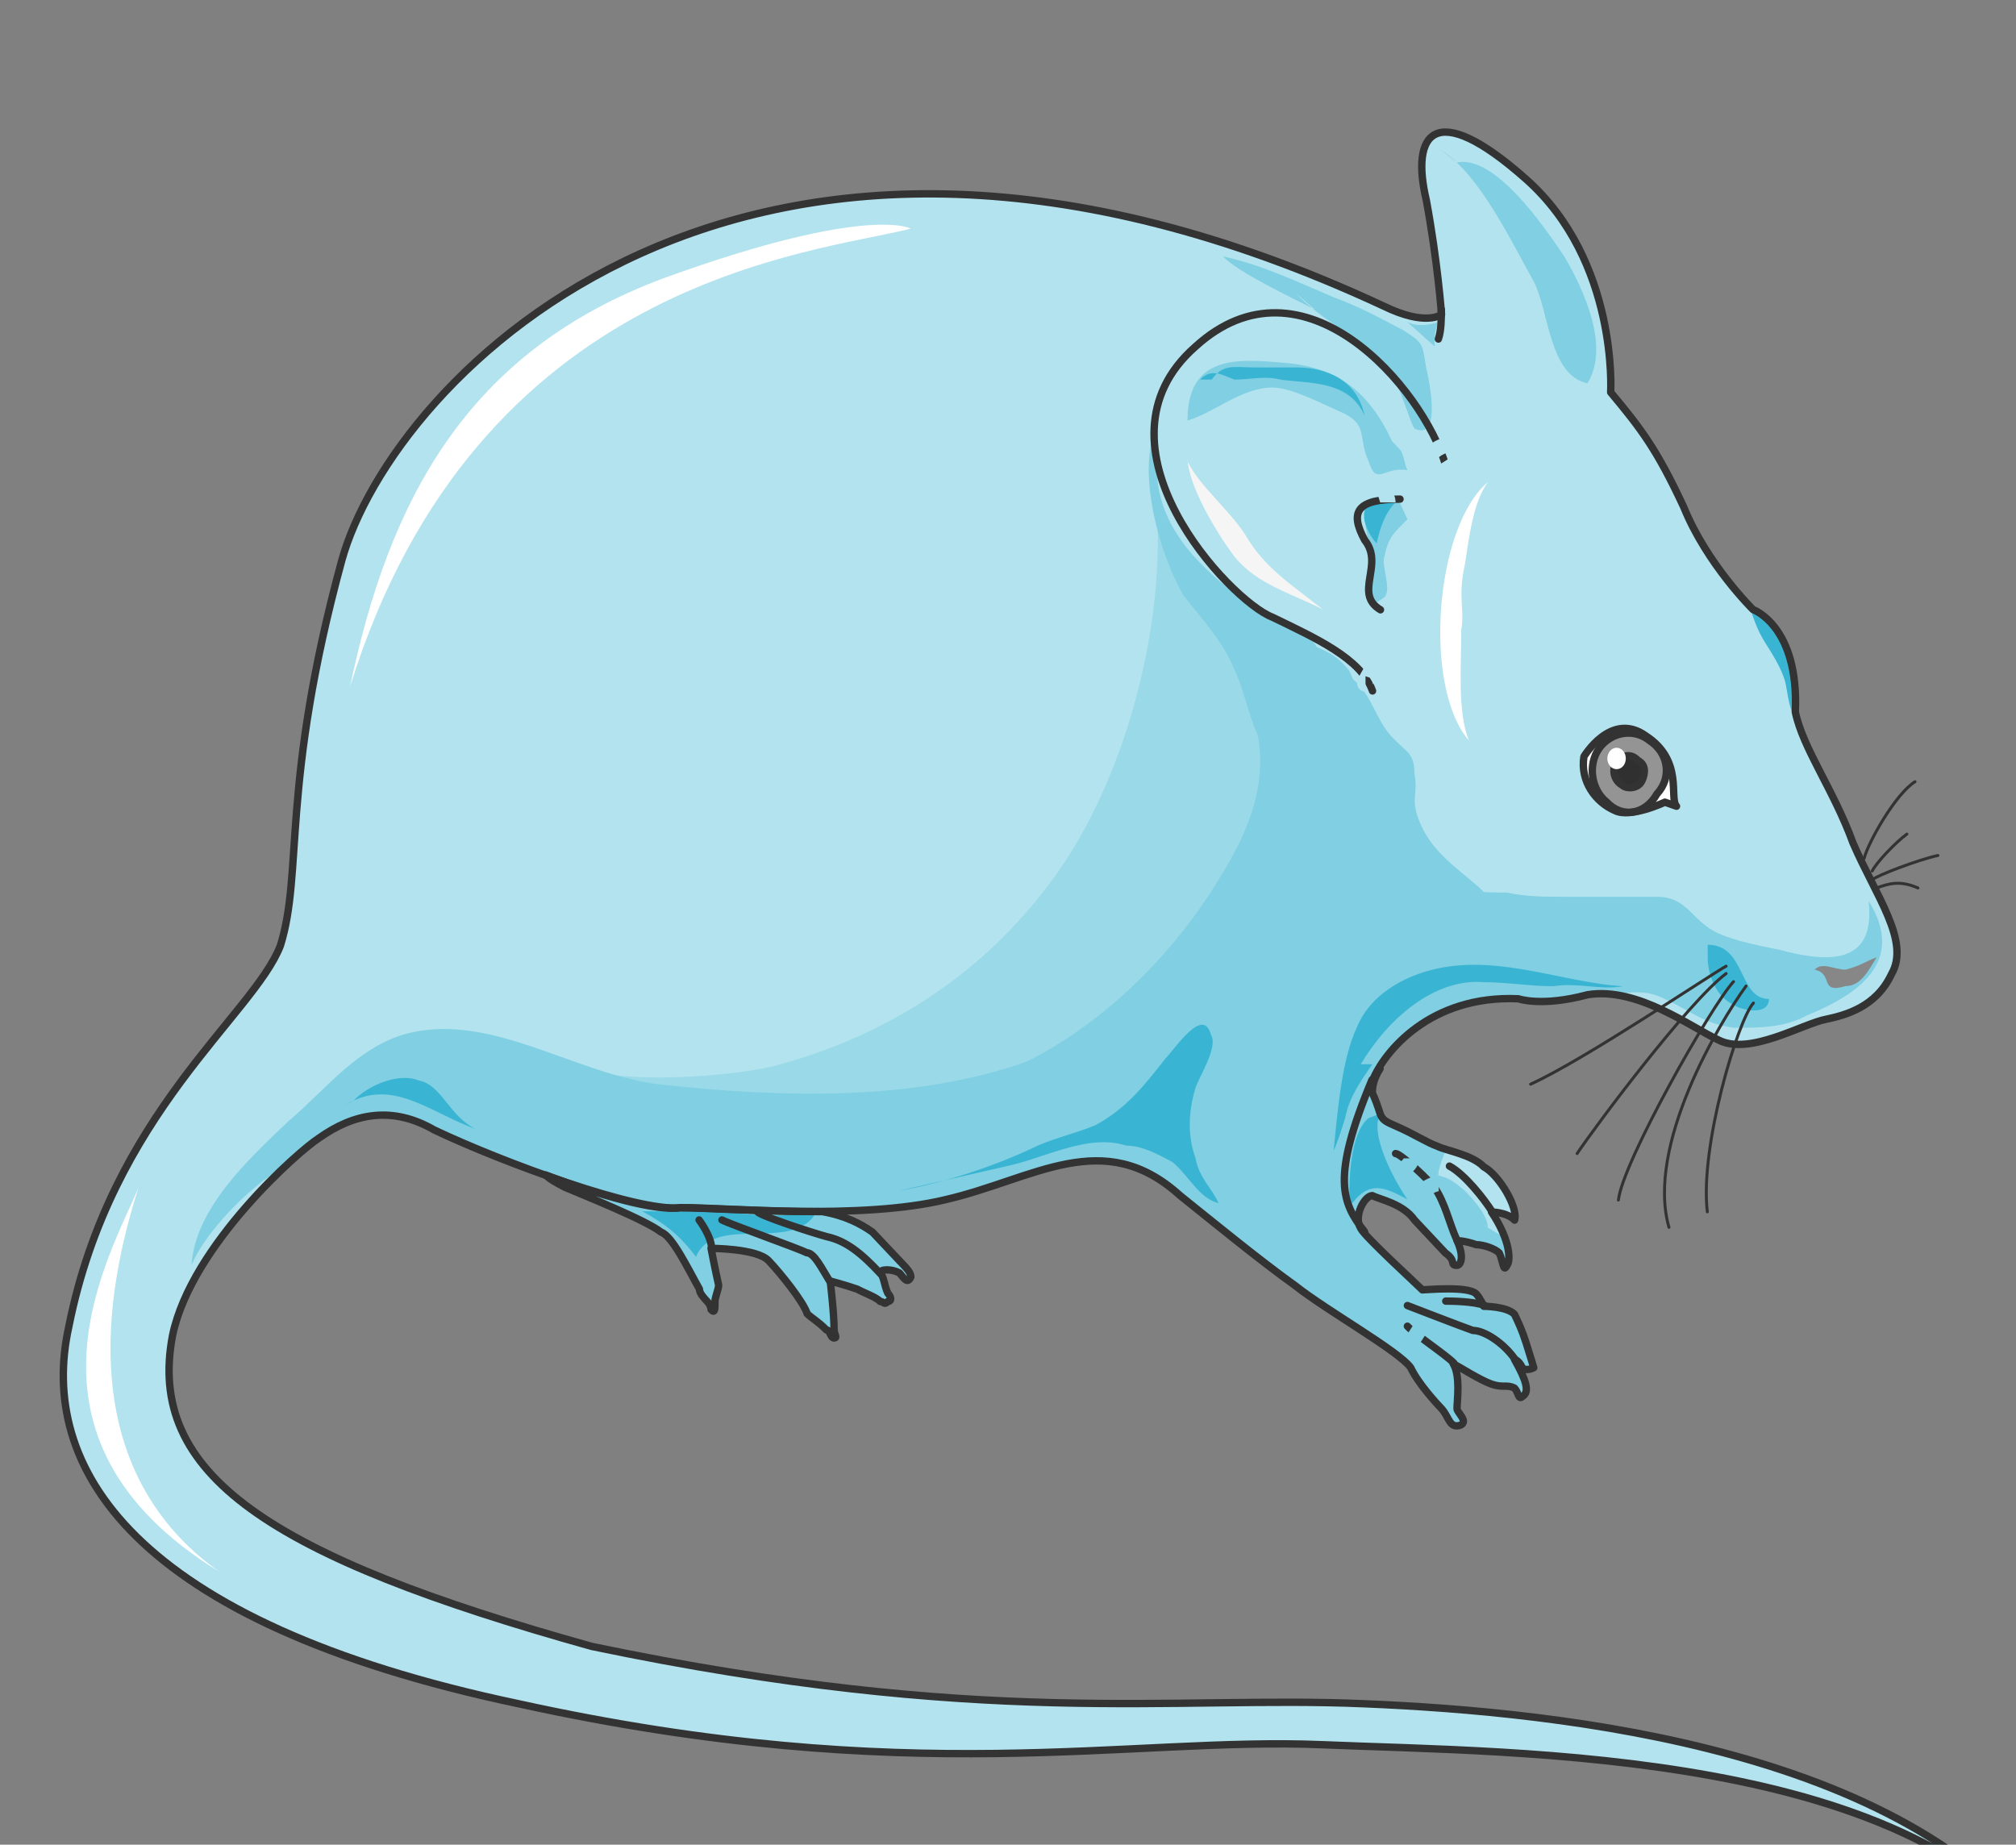<svg xmlns="http://www.w3.org/2000/svg" version="1.0" viewBox="0 0 218.457 199.899"><rect x="0" y="0" width="218.457" height="199.899" fill="#808080" stroke="none"/><defs><clipPath clipPathUnits="userSpaceOnUse" id="a"><path d="M5.836 13.272h218.188v200.039H5.836z"/></clipPath></defs><path clip-path="url(#a)" d="M37.038 60.723c-6.656 24.425-4.158 33.76-6.656 41.755-2.919 7.535-18.33 18.189-22.927 41.295-3.337 15.09 6.676 31.98 48.75 40.855 42.495 9.334 66.26 3.558 87.088 4.437 21.247.9 65 .44 79.572 23.086-14.571-22.646-53.748-26.643-74.995-27.523-20.827-.9-41.235 2.658-83.749-6.216-34.999-9.774-48.33-18.649-45.412-33.76 2.078-9.774 13.751-19.988 15.83-21.307 3.758-2.678 7.915-3.558 12.512-.9 7.496 3.559 22.067 8.895 26.664 8.436 4.997 0 19.568 1.339 28.743-.88 9.594-2.218 17.09-7.995 25.424-.44 3.318 2.659 8.735 7.096 12.493 9.775 3.338 2.658 11.253 7.095 12.492 8.874.84 1.78 2.919 3.998 3.338 4.437.84.9.84 2.22 2.08 1.78.839-.44-.4-1.34-.4-1.78 0-.879.4-3.557-.42-4.877.82.44 2.918 1.78 4.157 2.22 1.26.439 1.679 0 2.499.439.42.44.42 1.339.839.9.84-.46.42-1.78-.84-3.998 0 0 .42 0 .84.88.42.439 1.24 0 1.24 0s-.4-1.34-.82-2.66c-.42-1.338-.84-2.218-1.26-3.117-.819-.88-3.337-.88-3.337-.88s-.4-.9-.82-1.339c-.84-.88-5.417-.44-5.836-.44-.42-.44-6.257-5.776-6.676-6.656-.82-1.339.42-3.558 1.259-3.558.84.44 3.338.88 4.577 2.659.84.9 2.499 2.658 3.338 3.558 1.26.88.42 1.339 1.26 1.339.4 0 .819-.9 0-2.678 0 0 .819 0 2.078.44.82 0 2.079.459 2.499.899.42.88.42 2.218.839 1.339.4-.46.4-2.678-1.679-5.777 0 0 1.679 0 2.499.88.42-1.34-1.66-4.877-3.338-5.777-1.24-1.319-4.158-1.779-4.997-2.218-1.24-.44-2.499-1.32-4.578-2.219-2.078-.88-1.259-.88-2.498-3.558 0-.44 0-1.319.84-2.658l-.84 1.339c1.24-3.118 6.256-9.334 15.83-8.895 0 0 2.499.9 7.496-.44 5.416-.879 11.253 3.559 14.171 4.898 3.338 1.759 9.175-1.78 11.673-2.239 2.079-.44 5.417-1.32 7.076-4.877 2.079-3.558-1.66-8.435-4.158-14.211-2.098-5.777-5.416-10.214-6.256-14.212.42-9.334-4.577-11.093-4.577-11.093s-4.997-4.897-7.516-11.113c-2.898-6.217-4.577-8.435-7.915-12.433 0 0 .84-14.211-9.154-23.086-10.014-8.894-12.513-4.897-10.834 2.219 1.24 6.656 1.66 12.432 1.66 12.432s-1.66 1.34-6.257-.9C80.371.76 42.454 41.176 37.038 60.724z" fill="#b3e3ee" fill-rule="evenodd" fill-opacity="1" stroke="none"/><path d="M61.283 114.85c3.758 3.119 19.168 1.78 23.346.46 11.253-3.118 21.247-9.314 28.742-19.088 7.915-10.194 12.493-26.184 12.073-39.496.42 2.218 4.177 5.336 5.836 7.115 3.758 4.438 7.496 7.096 9.595 12.853 3.318 8.874-4.598 22.646-10.414 28.842-5.417 5.337-11.673 10.214-19.168 12.433-6.676 2.218-14.592 3.537-21.667 4.437-9.175 1.319-16.25-.9-25.005-3.118z" fill="#9ad9e8" fill-rule="evenodd" fill-opacity="1" stroke="none"/><path d="M59.124 127.323c.42.46 1.26.9 2.099 1.339 2.079.88 8.735 3.538 10.414 4.857 1.239.44 2.918 3.978 4.157 6.176 0 .44.42.88.84 1.34.42.44.42.879.42.879.419.44.419 0 .419-.88 0-.46.4-1.339.4-1.778-.4-1.76-.82-3.978-.82-3.978s4.997 0 6.237 1.34c1.259 1.318 3.757 4.417 4.177 5.736.42.44 1.24.88 2.079 1.759.42 0 .42.88.84.88.399 0 0-.44 0-.88 0-1.76-.42-5.297-.42-5.297s1.658.44 2.918.88c.82.44 2.078.879 2.498 1.339.42 0 .42.44.82 0 .42 0 .42-.46 0-.9-.4-.88-.4-1.759-.82-2.199 0-.44 1.24-.44 2.079 0 .42.44.84 1.32 1.24.44 0-.44-.4-.88-.82-1.32-.84-.899-2.499-2.657-3.338-3.537-1.24-.88-2.919-1.779-5.417-2.219-6.256 0-12.492-.44-15.41-.44-2.5.44-8.755-1.319-14.592-3.537z" fill="#80cfe2" fill-rule="evenodd" fill-opacity="1" stroke="none"/><path d="M20.747 137.097c1.68-3.998 7.096-9.314 10.854-11.093 1.24-1.34 2.498-2.219 2.918-2.659 3.738-2.658 7.915-3.558 12.493-.9 7.495 3.559 22.086 8.875 26.683 8.436 4.997 0 19.588 1.339 28.743-.88 9.594-2.218 17.09-7.995 25.425-.44 3.337 2.659 8.754 7.096 12.512 9.755 3.338 2.658 11.253 7.095 12.512 8.874.82 1.76 2.919 3.978 3.318 4.438.84.879.84 2.198 2.1 1.758.819-.44-.42-1.319-.42-1.758 0-.9.42-3.558-.42-4.898.84.46 2.918 1.78 4.157 2.22 1.26.459 1.679 0 2.519.459.4.44.4 1.319.819.88.84-.44.42-1.78-.82-3.998 0 0 .4 0 .82.9.42.439 1.26 0 1.26 0l-.84-2.68c-.42-1.318-.84-2.218-1.24-3.097-.839-.88-3.337-.88-3.337-.88s-.42-.9-.84-1.339c-.84-.88-5.417-.44-5.836-.44-.42-.44-6.257-5.776-6.676-6.656-.82-1.339.42-3.538 1.259-3.538.84.44 3.338.88 4.577 2.659.84.88 2.519 2.658 3.338 3.538 1.26.9.42 1.339 1.26 1.339.42 0 .819-.9 0-2.658 0 0 .819 0 2.078.44.84 0 2.079.439 2.499.879.42.9.42 2.218.839 1.339.42-.44.42-1.34-.42-3.118-2.498-1.32-5.836-3.538-6.676-5.317-.82-1.32 0-2.658.42-3.998-.42 0-.82-.44-.82-.44-1.259-.439-2.518-1.318-4.597-2.218-2.078-.88-1.239-.88-2.498-3.538 0-.44 0-1.339.84-2.658l-.84 1.319c1.26-3.098 6.256-9.314 15.83-8.875 0 0 2.519.9 7.516-.44h2.918c2.079-.44 3.738-.44 5.417.44 2.918 1.34 4.157 2.659 7.495 3.118 2.918 0 5.417 0 7.915-1.339 5.417-2.218 10.834-5.756 6.676-12.412.84 7.096-4.577 6.656-9.594 5.317-2.079-.44-4.577-.88-6.656-1.78-2.918-1.319-3.338-3.977-6.676-3.977h-9.594c-2.498 0-4.577 0-6.656-.46-2.079 0-4.597 0-6.676-.88-2.498-.439-3.738-3.557-6.256-3.997-7.496-1.779-8.735 6.656-14.172 9.315-4.157 2.218-7.915 3.558-11.652 6.656-4.178 3.558-9.175 5.776-14.172 7.535-12.093 3.998-25.844 3.558-38.357 2.219-9.574-.88-19.168-8.415-28.762-5.317-4.997 1.779-7.915 5.776-12.073 9.314-4.177 3.998-10.014 9.315-10.434 15.53z" fill="#80cfe2" fill-rule="evenodd" fill-opacity="1" stroke="none"/><path d="M105.416 117.489c10.834-3.538 20.388-11.953 26.644-22.167 3.318-5.317 5.816-11.073 3.738-17.729-1.66-3.538 1.259-8.875 3.737-7.975 2.499.88 4.997 2.658 7.076 3.977 2.079 1.78 2.499 4.438 4.178 6.217 1.659 1.779 2.478 1.779 2.478 3.997.42 2.219-.4 2.659.42 4.877 1.26 3.538 4.157 5.317 6.656 7.536 4.157 3.977-2.079 5.316-5.817 6.196-5.416.9-10.813 1.779-16.23 3.558-2.498.88-7.915 5.317-10.813 4.877zM157.864 17.61c4.158-.88 9.575 7.095 11.653 10.193 2.079 3.538 4.977 9.754 2.499 13.732-4.178-.88-4.178-7.975-5.837-11.073-2.498-4.438-5.816-11.513-9.994-14.192zM151.688 54.487c-5.816-2.239-3.318 2.219-3.318 5.776 0 .88-1.659 7.096 1.66 4.438.819-.88-.42-3.558 0-4.438.419-2.218 1.238-2.678 2.478-3.997zM150.849 47.811c-2.519-5.357-5.857-8.035-11.713-8.495-5.017-.44-10.454-.9-10.454 6.256 2.938-.88 5.856-3.577 9.214-3.577 2.08 0 5.417 1.798 7.516 2.698 2.918 1.34 1.679 2.678 2.918 5.357.84 2.678 1.68.46 4.178.9-.4-.9-.4-1.8-.82-2.24zM154.187 126.843c2.498.88 2.498.44 4.557 2.199.84.88 2.478 2.638 2.478 3.957-1.639-.88-3.298-1.319-4.957-1.319z" fill="#80cfe2" fill-rule="evenodd" fill-opacity="1" stroke="none"/><path d="M181.67 87.367c-.84-.9.82-4.937-3.338-7.635-3.758-2.699-6.696 2.258-6.696 2.258-.42 2.679 1.26 4.937 3.338 5.837 1.679.88 5.437-.9 5.437-.9l1.259.44z" fill="#fff" fill-rule="evenodd" fill-opacity="1" stroke="none"/><path d="M173.275 81.11c1.26-1.778 3.758-2.238 5.437-.879 2.098 1.34 2.498 4.018.84 5.797-1.26 2.239-3.759 2.678-5.438.9-1.679-1.34-2.098-4.018-.839-5.817z" fill="#949494" fill-rule="evenodd" fill-opacity="1" stroke="none"/><path d="M175.354 82.41c.42-.44 1.279-.9 2.138 0 .84.44.84 1.34.42 2.219-.42.88-1.699.88-2.139.44-.839-.44-1.279-1.78-.42-2.659z" fill="#303030" fill-rule="evenodd" fill-opacity="1" stroke="none"/><path d="M193.363 73.595c.42 1.34.42 4.038 1.679 4.478-.42 0-.42-.44-.42-.88.42-9.414-4.657-11.213-4.657-11.213l-.44-.46c.44 1.36.86 2.699 1.7 4.038.859 1.359 1.698 2.698 2.138 4.037zM97.421 129.042c5.017-.9 10.434-2.679 15.03-4.897 2.08-.9 4.158-1.34 6.257-2.219 3.338-1.779 5.417-4.457 7.496-7.116 1.259-1.339 4.177-5.796 5.016-2.678.82 1.34-1.259 4.457-1.679 5.777-.819 2.678-.819 5.336 0 7.575.42 2.219 1.68 3.098 2.499 4.877-2.079-.44-3.318-3.098-4.997-4.437-1.659-.9-3.338-1.78-4.997-1.78-4.177-1.338-8.775 1.34-12.932 2.22zM148.31 121.147c-2.119 1.759-2.119 7.055-2.119 9.694 2.12-3.078 3.798-2.199 6.317-.88-1.26-1.759-4.198-7.055-2.939-9.274zM69.598 131.26c2.498 1.35 4.157 2.699 5.816 4.937 2.079-4.937 11.223 0 13.292-5.386-4.977 2.248-11.213-.45-15.78.45zM37.457 119.727c4.997-3.078 9.165.88 14.152 2.639-2.909-1.32-3.738-4.837-6.236-5.277-2.08-.88-5.417.44-7.076 2.199zM185.048 103.737c0 1.819.84 4.078 2.498 4.977 1.24.9 4.138 1.34 4.138-.46-3.318 0-2.479-5.876-6.636-5.876z" fill="#39b5d3" fill-rule="evenodd" fill-opacity="1" stroke="none"/><path d="M196.64 105.076c2.1.44.42 2.659 3.359 1.78 1.679 0 2.518-1.78 3.358-3.119-1.26.46-1.68.9-3.358 1.34-1.26 0-2.519-.88-3.358 0z" fill="#878787" fill-rule="evenodd" fill-opacity="1" stroke="none"/><path d="M149.59 54.407c-2.919 0-1.66 3.138-.42 4.477.42-1.779.82-3.118 2.058-4.477zM131.3 41.135c1.24-1.759 2.479-1.32 4.558-1.32h4.557c3.318 0 6.636 1.32 7.455 5.238-1.659-3.918-6.216-3.478-9.114-3.918-1.66-.44-3.318 0-4.977 0-1.24-.44-2.479-1.32-3.738 0z" fill="#39b5d3" fill-rule="evenodd" fill-opacity="1" stroke="none"/><path d="M152.508 34.899c.84.44 2.098.44 3.358 0-.42.88-.42 1.759-.42 2.638z" fill="#80cfe2" fill-rule="evenodd" fill-opacity="1" stroke="none"/><path d="M161.222 52.248c-5.776 4.897-7.035 22.227-2.058 27.983-1.24-3.098-.82-7.995-.82-11.992.4-2.219-.42-3.538.4-7.096.42-2.658.84-6.656 2.478-8.895z" fill="#fff" fill-rule="evenodd" fill-opacity="1" stroke="none"/><path d="M128.682 49.53c0 3.138 3.378 8.515 5.057 10.753 2.518 3.119 6.296 4.018 9.654 5.797-3.358-2.678-6.296-4.457-8.395-8.035-1.679-2.699-5.037-5.377-6.316-8.055z" fill="#f5f5f5" fill-rule="evenodd" fill-opacity="1" stroke="none"/><path d="M125.444 46.092c-2.519 4.877.42 14.611 2.918 18.589 2.099 2.658 4.178 4.857 5.437 7.955 1.26 2.658 1.659 6.196 3.338 8.395 1.679-1.32 1.679-3.538 2.918-5.297.84-1.32 2.519-2.219 2.938-3.977.4-3.538-5.436-4.418-7.535-6.197-4.178-3.098-9.175-7.075-10.014-13.272z" fill="#80cfe2" fill-rule="evenodd" fill-opacity="1" stroke="none"/><path d="M140.035 68.718c2.479 1.78 4.118 1.34 6.176 3.978 1.24 2.658 2.459 7.495-.82 8.815zM140.415 31.78c2.918 3.119 7.475 4.898 10.374 8.895.84.88 2.078 5.337 2.498 5.777 2.898 1.319 1.66-4.897 1.24-6.676-.4-2.658-.4-2.658-2.48-3.998-2.498-1.319-4.996-2.658-7.475-3.538-4.157-1.778-7.895-3.557-12.052-4.457 1.679 1.78 7.475 4.457 9.974 5.777z" fill="#80cfe2" fill-rule="evenodd" fill-opacity="1" stroke="none"/><path d="M37.937 74.395c4.167-19.938 12.492-36.328 34.13-44.303C94.122 22.107 98.7 24.775 98.7 24.775c-10.404 2.658-47.021 5.317-60.763 49.62z" fill="#fff" fill-rule="evenodd" fill-opacity="1" stroke="none"/><path clip-path="url(#a)" d="M15.01 128.682c-2.917 7.096-15.05 27.044 8.776 41.655-6.257-4.418-17.13-15.49-8.775-41.655z" fill="#fff" fill-rule="evenodd" fill-opacity="1" stroke="none"/><path d="M147.45 115.33c2.919-4.897 7.936-9.354 13.373-8.895 2.498 0 5.016.44 7.515.44 2.518-.44 5.017.44 7.515 0-7.095-.44-14.61-4.017-22.146-1.339-2.499.9-5.417 2.678-6.676 5.797-1.68 3.557-2.099 9.354-2.519 13.351.42-.879.84-2.218 1.26-3.557.42-2.22 1.679-3.998 2.938-5.797z" fill="#39b5d3" fill-rule="evenodd" fill-opacity="1" stroke="none"/><path clip-path="url(#a)" d="M37.038 60.723c-6.656 24.425-4.158 33.76-6.656 41.755-2.919 7.535-18.33 18.189-22.927 41.295-3.337 15.09 6.676 31.98 48.75 40.855 42.495 9.334 66.26 3.558 87.088 4.437 21.247.9 65 .44 79.572 23.086-14.571-22.646-53.748-26.643-74.995-27.523-20.827-.9-41.235 2.658-83.749-6.216-34.999-9.774-48.33-18.649-45.412-33.76 2.078-9.774 13.751-19.988 15.83-21.307 3.758-2.678 7.915-3.558 12.512-.9 7.496 3.559 22.067 8.895 26.664 8.436 4.997 0 19.568 1.339 28.743-.88 9.594-2.218 17.09-7.995 25.424-.44 3.318 2.659 8.735 7.096 12.493 9.775 3.338 2.658 11.253 7.095 12.492 8.874.84 1.78 2.919 3.998 3.338 4.437.84.9.84 2.22 2.08 1.78.839-.44-.4-1.34-.4-1.78 0-.879.4-3.557-.42-4.877.82.44 2.918 1.78 4.157 2.22 1.26.439 1.679 0 2.499.439.42.44.42 1.339.839.9.84-.46.42-1.78-.84-3.998 0 0 .42 0 .84.88.42.439 1.24 0 1.24 0s-.4-1.34-.82-2.66c-.42-1.338-.84-2.218-1.26-3.117-.819-.88-3.337-.88-3.337-.88s-.4-.9-.82-1.339c-.84-.88-5.417-.44-5.836-.44-.42-.44-6.257-5.776-6.676-6.656-.82-1.339.42-3.558 1.259-3.558.84.44 3.338.88 4.577 2.659.84.9 2.499 2.658 3.338 3.558 1.26.88.42 1.339 1.26 1.339.4 0 .819-.9 0-2.678 0 0 .819 0 2.078.44.82 0 2.079.459 2.499.899.42.88.42 2.218.839 1.339.4-.46.4-2.678-1.679-5.777 0 0 1.679 0 2.499.88.42-1.34-1.66-4.877-3.338-5.777-1.24-1.319-4.158-1.779-4.997-2.218-1.24-.44-2.499-1.32-4.578-2.219-2.078-.88-1.259-.88-2.498-3.558 0-.44 0-1.319.84-2.658l-.84 1.339c1.24-3.118 6.256-9.334 15.83-8.895 0 0 2.499.9 7.496-.44 5.416-.879 11.253 3.559 14.171 4.898 3.338 1.759 9.175-1.78 11.673-2.239 2.079-.44 5.417-1.32 7.076-4.877 2.079-3.558-1.66-8.435-4.158-14.211-2.098-5.777-5.416-10.214-6.256-14.212.42-9.334-4.577-11.093-4.577-11.093s-4.997-4.897-7.516-11.113c-2.898-6.217-4.577-8.435-7.915-12.433 0 0 .84-14.211-9.154-23.086-10.014-8.894-12.513-4.897-10.834 2.219 1.24 6.656 1.66 12.432 1.66 12.432s-1.66 1.34-6.257-.9C80.371.76 42.454 41.176 37.038 60.724" fill="none" stroke="#333" stroke-width=".8px" stroke-linecap="round" stroke-linejoin="round" stroke-miterlimit="4" stroke-dasharray="none" stroke-opacity="1"/><path d="M156.665 50.45c-2.498-8.435-15.45-23.546-27.143-12.873-12.113 10.654 3.757 27.544 8.354 29.302 4.598 2.24 9.615 4.458 10.854 7.996" fill="none" stroke="#333" stroke-width=".8px" stroke-linecap="round" stroke-linejoin="round" stroke-miterlimit="4" stroke-dasharray="none" stroke-opacity="1"/><path d="M151.708 54.087c-4.657 0-5.517 1.34-3.818 4.458 2.14 2.658-1.259 5.776 1.7 7.535" fill="none" stroke="#333" stroke-width=".8px" stroke-linecap="round" stroke-linejoin="round" stroke-miterlimit="4" stroke-dasharray="none" stroke-opacity="1"/><path d="M189.205 106.855c-2.918 3.998-10.873 17.29-8.355 26.144M187.846 106.376c-2.478 2.698-12.053 19.648-12.472 23.665M187.047 105.496c-4.138 3.118-14.072 16.41-16.15 19.508M209.993 92.704c-2.079.44-6.696 2.198-7.116 2.638M206.635 90.385c-1.24.9-3.338 3.118-3.758 3.998M207.514 84.709c-2.118 1.319-5.077 6.576-5.516 8.315M190.005 108.694c-1.66 1.779-5.837 15.53-4.997 22.626M187.047 104.697c-1.66.899-15.371 10.153-21.188 12.792M203.357 96.222c1.239-.44 2.458-.88 4.477 0" fill="none" stroke="#333" stroke-width=".32px" stroke-linecap="round" stroke-linejoin="round" stroke-miterlimit="4" stroke-dasharray="none" stroke-opacity="1"/><path d="M181.67 87.367c-.84-.9.82-4.937-3.338-7.635-3.758-2.699-6.696 2.258-6.696 2.258-.42 2.679 1.26 4.937 3.338 5.837 1.679.88 5.437-.9 5.437-.9l1.259.44z" fill="none" stroke="#333" stroke-width=".8px" stroke-linecap="round" stroke-linejoin="round" stroke-miterlimit="4" stroke-dasharray="none" stroke-opacity="1"/><path d="M173.275 81.11c1.26-1.778 3.758-2.238 5.437-.879 2.098 1.34 2.498 4.018.84 5.797-1.26 2.239-3.759 2.678-5.438.9-1.679-1.34-2.098-4.018-.839-5.817" fill="none" stroke="#333" stroke-width=".8px" stroke-linecap="round" stroke-linejoin="round" stroke-miterlimit="4" stroke-dasharray="none" stroke-opacity="1"/><path d="M175.354 82.41c.42-.44 1.279-.9 2.138 0 .84.44.84 1.34.42 2.219-.42.88-1.699.88-2.139.44-.839-.44-1.279-1.78-.42-2.659M95.422 138.036c-2.079-2.238-3.748-3.577-5.836-4.027-1.67-.45-7.096-2.239-7.516-2.689M89.906 138.836c-.83-1.32-1.66-3.088-2.499-3.088-.83-.45-8.335-3.098-9.174-3.548M77.113 135.318c0-1.33-1.359-3.118-1.359-3.118" fill="none" stroke="#333" stroke-width=".8px" stroke-linecap="round" stroke-linejoin="round" stroke-miterlimit="4" stroke-dasharray="none" stroke-opacity="1"/><path d="M59.124 127.323c.42.46 1.26.9 2.099 1.339 2.079.88 8.735 3.538 10.414 4.857 1.239.44 2.918 3.978 4.157 6.176 0 .44.42.88.84 1.34.42.44.42.879.42.879.419.44.419 0 .419-.88 0-.46.4-1.339.4-1.778-.4-1.76-.82-3.978-.82-3.978s4.997 0 6.237 1.34c1.259 1.318 3.757 4.417 4.177 5.736.42.44 1.24.88 2.079 1.759.42 0 .42.88.84.88.399 0 0-.44 0-.88 0-1.76-.42-5.297-.42-5.297s1.658.44 2.918.88c.82.44 2.078.879 2.498 1.339.42 0 .42.44.82 0 .42 0 .42-.46 0-.9-.4-.88-.4-1.759-.82-2.199 0-.44 1.24-.44 2.079 0 .42.44.84 1.32 1.24.44 0-.44-.4-.88-.82-1.32-.84-.899-2.499-2.657-3.338-3.537-1.24-.88-2.919-1.779-5.417-2.219-6.256 0-12.492-.44-15.41-.44-2.5.44-8.755-1.319-14.592-3.537M164.18 147.31c-1.239-1.778-3.317-3.137-4.577-3.137-1.259-.44-7.095-2.699-7.095-2.699M157.545 147.71c-.84-.879-4.198-3.098-5.037-3.997M157.864 134.359c-.82-1.78-1.239-3.998-2.478-5.777-1.66-1.779-3.738-3.578-4.158-3.578M161.702 131.32c-.84-1.339-2.938-4.037-4.637-4.957M147.87 133.48c-2.438-3.099-3.677-5.777.8-16.47M160.902 141.474c-1.259-.48-3.797-.48-4.237-.48M156.185 33.54c0 .92 0 2.298-.32 3.198" fill="none" stroke="#333" stroke-width=".8px" stroke-linecap="round" stroke-linejoin="round" stroke-miterlimit="4" stroke-dasharray="none" stroke-opacity="1"/><path d="M174.174 82.19c0-.64.46-1.16 1-1.16.56 0 1 .52 1 1.16 0 .66-.44 1.16-1 1.16-.54 0-1-.5-1-1.16z" fill="#fff" fill-rule="evenodd" fill-opacity="1" stroke="none"/><path d="M155.906 51.409c1.199-.9 2.798-1.34 2.798-3.138-1.2-.46-2.798 0-3.598.9M147.97 74.115c-.38 0 .74-1.38.74-1.839M150.389 54.447c0-.44-.32-.9-.32-1.36" fill="none" stroke="#b3e3ee" stroke-width="1.679px" stroke-linecap="butt" stroke-linejoin="miter" stroke-miterlimit="8" stroke-dasharray="none" stroke-opacity="1"/><path d="M154.227 143.353c-.42.88-.84 1.3-1.28 2.159M151.748 126.883c.8-.44 1.2-.9 1.2-1.36M154.227 129.042c.42-.4 1.259-.8 1.679-.8" fill="none" stroke="#80cfe2" stroke-width="1.679px" stroke-linecap="butt" stroke-linejoin="miter" stroke-miterlimit="8" stroke-dasharray="none" stroke-opacity="1"/></svg>